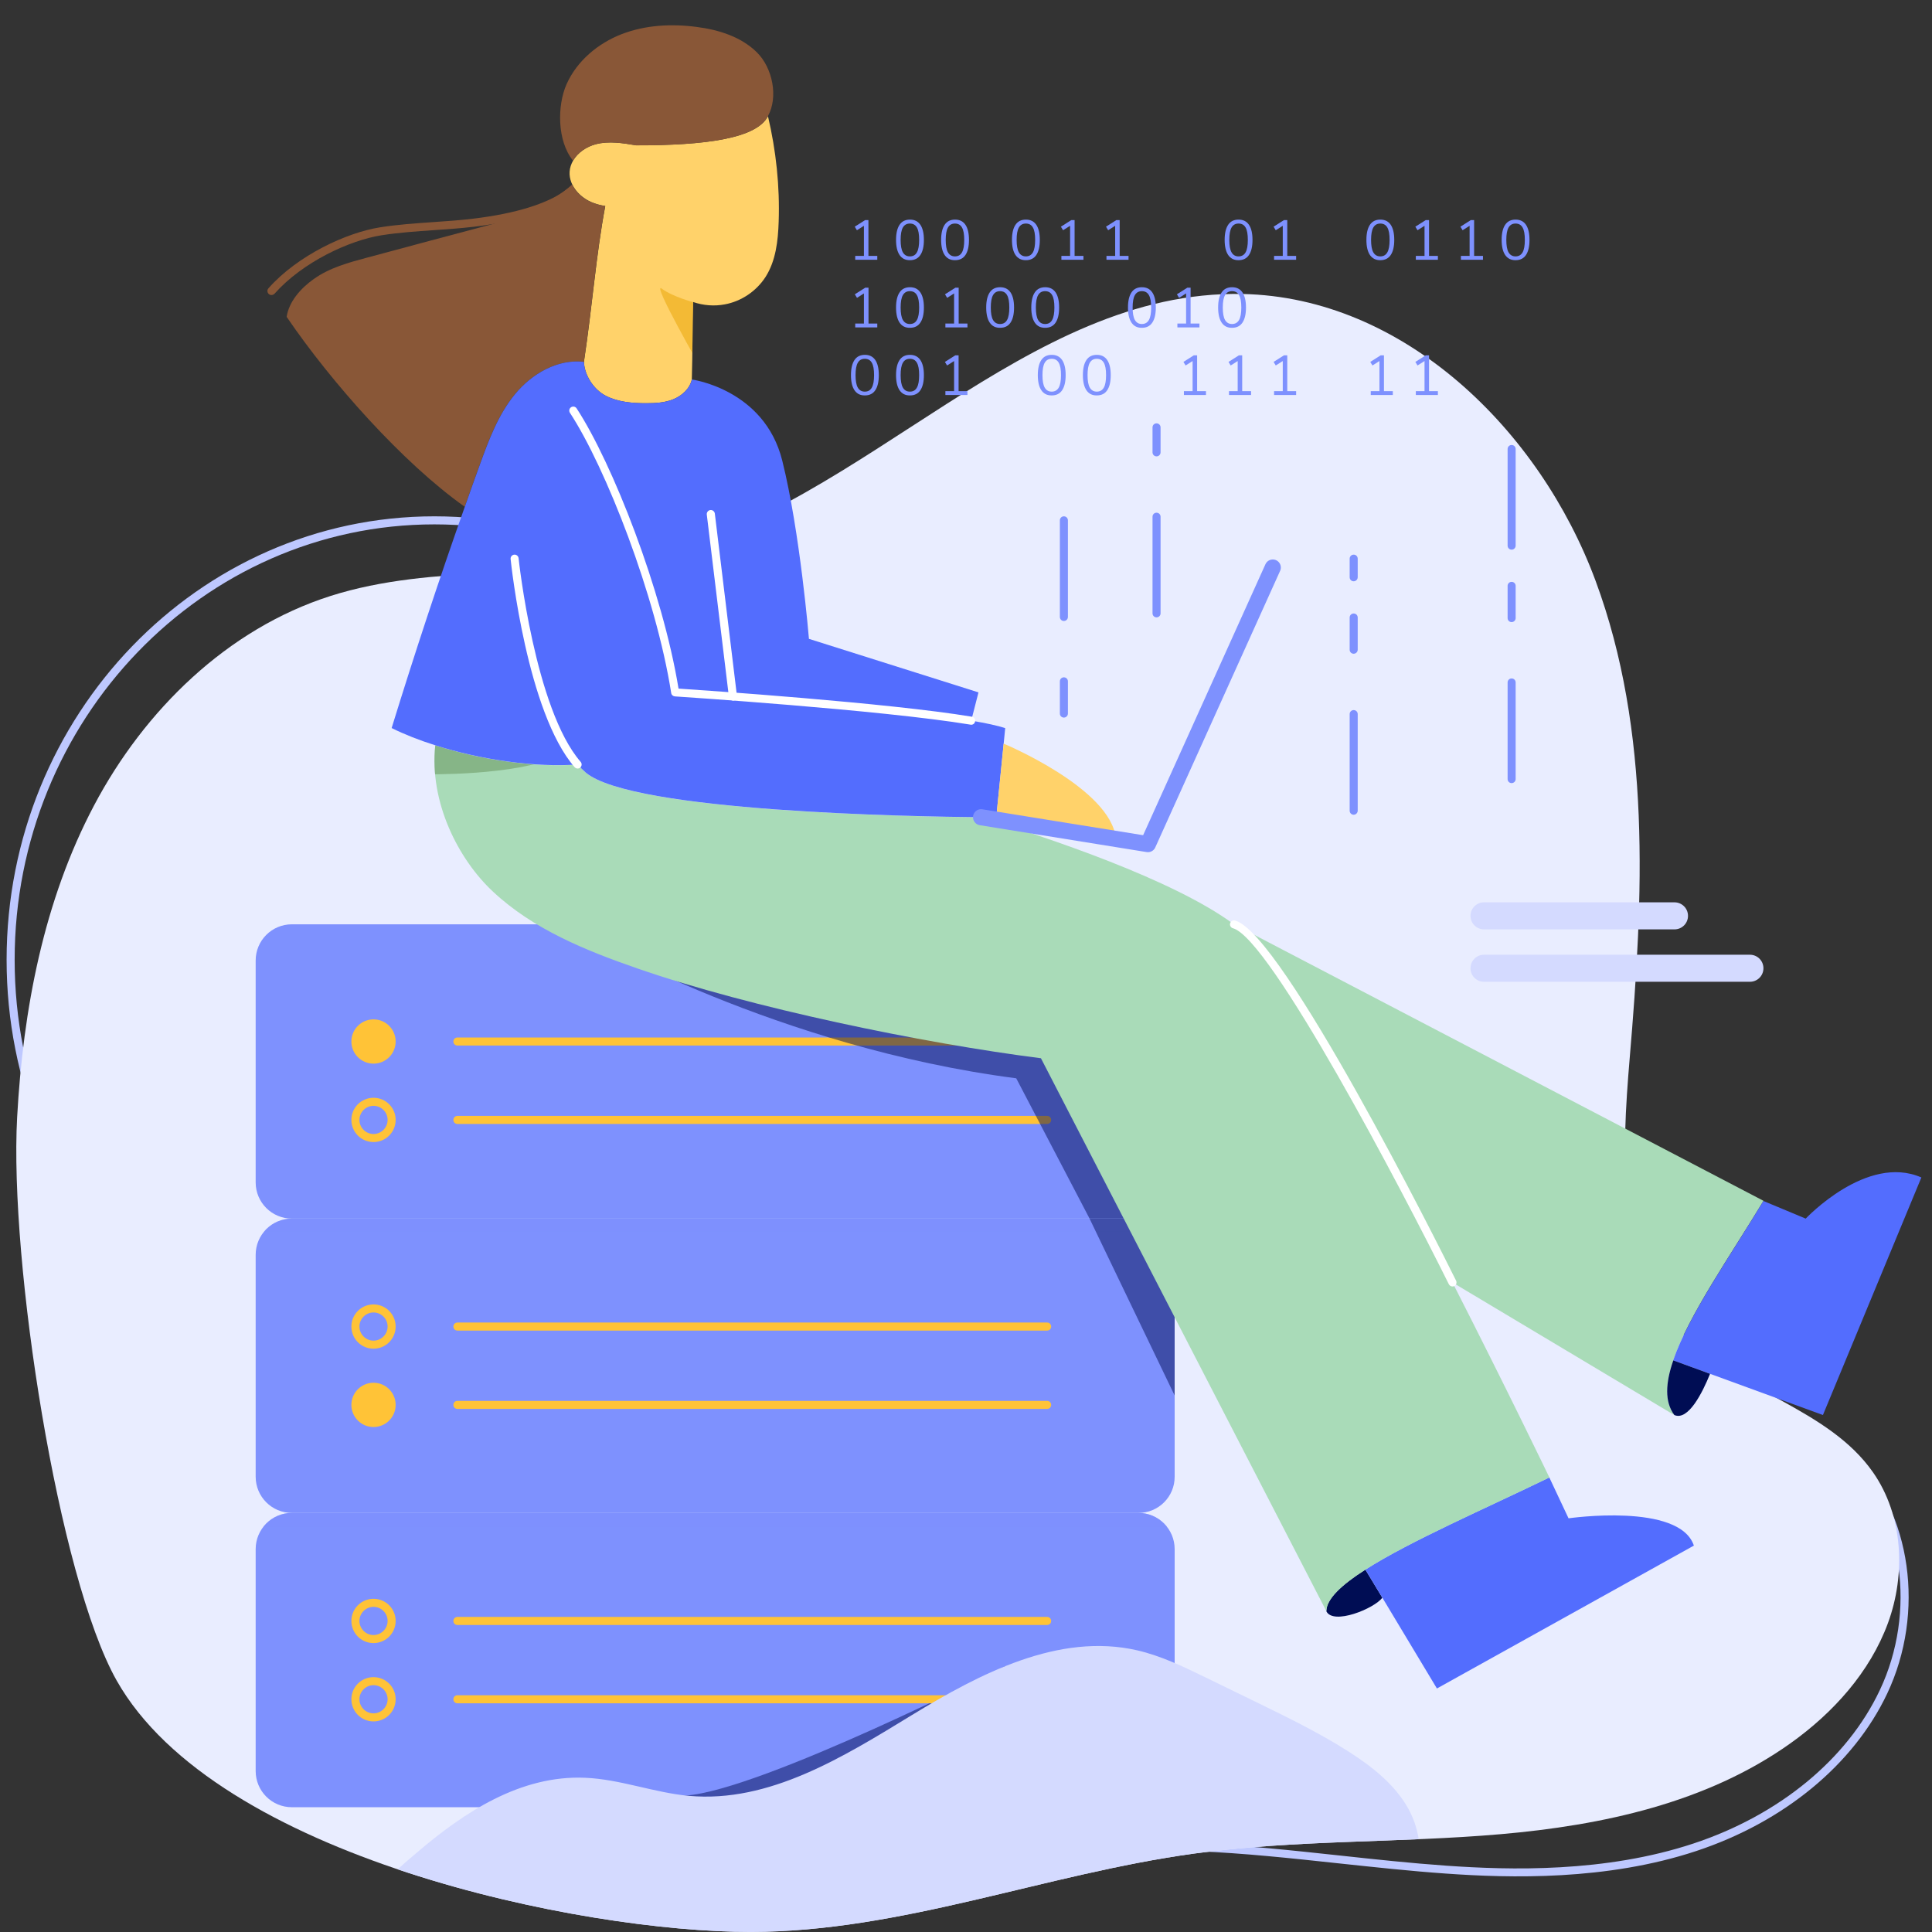 <?xml version="1.0" encoding="utf-8"?>
<!-- Generator: Adobe Illustrator 23.0.1, SVG Export Plug-In . SVG Version: 6.00 Build 0)  -->
<svg version="1.1" id="Artwork" xmlns="http://www.w3.org/2000/svg" xmlns:xlink="http://www.w3.org/1999/xlink" x="0px" y="0px"
	 viewBox="0 0 240 240" style="enable-background:new 0 0 240 240;" xml:space="preserve">
<rect x="0" y="0" width="240" height="240" fill="#333333" stroke="none"/>
<style type="text/css">
	.st0{clip-path:url(#SVGID_2_);}
	.st1{fill:#BEC8FF;}
	.st2{fill:#E9EDFF;}
	.st3{clip-path:url(#XMLID_2_);fill:#FFC337;}
	.st4{opacity:0.5;clip-path:url(#XMLID_2_);fill:#000D54;}
	.st5{opacity:0.5;clip-path:url(#XMLID_3_);fill:#7E91FE;}
	.st6{opacity:0.5;clip-path:url(#XMLID_3_);fill:#000D54;}
	.st7{opacity:0.5;clip-path:url(#XMLID_4_);fill:#7E91FE;}
	.st8{opacity:0.5;clip-path:url(#XMLID_4_);fill:#000D54;}
	.st9{fill:#FFC337;}
	.st10{opacity:0.5;clip-path:url(#XMLID_5_);fill:#E9A300;}
	.st11{fill:#000D54;}
	.st12{fill:#536DFE;}
	.st13{opacity:0.5;clip-path:url(#XMLID_13_);fill:#659157;}
	.st14{fill:#A9DBB8;}
	.st15{fill:#895737;}
	.st16{fill:#FFFFFF;}
	.st17{fill:#FFD26A;}
	.st18{fill:none;stroke:#7E91FE;stroke-width:2;stroke-linecap:round;stroke-linejoin:round;stroke-miterlimit:10;}
	.st19{fill:#FFC337;stroke:#FFC337;stroke-miterlimit:10;}
	.st20{fill:#7E91FE;}
	.st21{clip-path:url(#XMLID_14_);fill:#D4DAFF;}
	.st22{fill:#D4DAFF;}
</style>
<g>
	<defs>
		<rect id="SVGID_1_" width="240" height="240"/>
	</defs>
	<clipPath id="SVGID_2_">
		<use xlink:href="#SVGID_1_"  style="overflow:visible;"/>
	</clipPath>
	<g class="st0">
		<path class="st1" d="M117.89,234.7c-0.19,0-0.38-0.11-0.46-0.3c-0.11-0.25,0-0.55,0.26-0.66c8.36-3.68,18.44-5.23,30.83-4.76
			c6,0.23,12.07,0.89,17.93,1.52c4.32,0.47,8.79,0.95,13.19,1.26c7.94,0.56,19.75,0.88,30.72-2.75
			c10.66-3.53,19.11-10.47,23.16-19.06c4.58-9.69,2.92-21.65-3.94-28.45c-0.2-0.19-0.2-0.51,0-0.71s0.51-0.2,0.71,0
			c7.15,7.08,8.9,19.53,4.15,29.58c-4.17,8.83-12.83,15.97-23.75,19.58c-11.14,3.68-23.08,3.36-31.1,2.79
			c-4.42-0.31-8.9-0.8-13.23-1.26c-5.85-0.63-11.9-1.29-17.87-1.52c-12.23-0.47-22.17,1.06-30.38,4.67
			C118.03,234.68,117.96,234.7,117.89,234.7z"/>
		<path class="st1" d="M53.96,174.32c-29.3,0-53.14-24.71-53.14-55.09c0-30.38,23.84-55.09,53.14-55.09
			c29.3,0,53.14,24.71,53.14,55.09C107.09,149.61,83.26,174.32,53.96,174.32z M53.96,65.14c-28.75,0-52.14,24.27-52.14,54.09
			c0,29.83,23.39,54.09,52.14,54.09s52.14-24.27,52.14-54.09C106.09,89.41,82.71,65.14,53.96,65.14z"/>
		<path id="XMLID_11_" class="st2" d="M2.13,138.77c0.74-13.37,3.29-26.86,9.55-38.71s16.57-21.94,29.36-26.02
			c12.93-4.12,27.1-1.9,40.3-5.05c26.23-6.28,46.03-33.01,73-32.47c20.03,0.4,36.91,16.87,43.86,35.61s5.94,39.37,4.25,59.28
			c-1.01,12-1.71,25.63,6.6,34.36c6.76,7.1,18.04,9.11,23.64,17.15c3.72,5.35,4.08,12.59,1.84,18.7
			c-2.24,6.11-6.82,11.17-12.13,14.95c-10.36,7.38-23.31,10.18-35.99,11.28c-12.68,1.1-25.49,0.67-38.1,2.41
			c-18.48,2.54-36.36,9.71-55.02,9.73c-21.16,0.03-66.4-9.29-78.8-31.23C7.24,195.91,1.14,156.79,2.13,138.77z"/>
		<g>
			<defs>
				<path id="XMLID_10_" d="M141.43,151.38H36.26c-2.49,0-4.5-2.01-4.5-4.5v-27.56c0-2.49,2.01-4.5,4.5-4.5h105.16
					c2.49,0,4.5,2.01,4.5,4.5v27.56C145.93,149.36,143.91,151.38,141.43,151.38z"/>
			</defs>
			<use xlink:href="#XMLID_10_"  style="overflow:visible;fill:#7E91FE;"/>
			<clipPath id="XMLID_2_">
				<use xlink:href="#XMLID_10_"  style="overflow:visible;"/>
			</clipPath>
			<path class="st3" d="M130.08,129.88H56.82c-0.28,0-0.5-0.22-0.5-0.5s0.22-0.5,0.5-0.5h73.26c0.28,0,0.5,0.22,0.5,0.5
				S130.36,129.88,130.08,129.88z"/>
			<path class="st3" d="M130.08,139.62H56.82c-0.28,0-0.5-0.22-0.5-0.5s0.22-0.5,0.5-0.5h73.26c0.28,0,0.5,0.22,0.5,0.5
				S130.36,139.62,130.08,139.62z"/>
			<path class="st4" d="M72.96,116.43c0,0,23.64,13.68,53.28,17.52l25.92,49.58l-0.84-41.54l-20.13-20.04l-22.83-4.32L72.96,116.43z
				"/>
		</g>
		<g>
			<defs>
				<path id="XMLID_9_" d="M141.43,187.94H36.26c-2.49,0-4.5-2.01-4.5-4.5v-27.56c0-2.49,2.01-4.5,4.5-4.5h105.16
					c2.49,0,4.5,2.01,4.5,4.5v27.56C145.93,185.93,143.91,187.94,141.43,187.94z"/>
			</defs>
			<use xlink:href="#XMLID_9_"  style="overflow:visible;fill:#7E91FE;"/>
			<clipPath id="XMLID_3_">
				<use xlink:href="#XMLID_9_"  style="overflow:visible;"/>
			</clipPath>
			<polygon class="st5" points="147.9,152.97 29.64,152.97 34.68,149.19 147.9,149.19 			"/>
			<polyline class="st6" points="135.35,151.38 152.13,186.27 157.26,168.99 145.56,145.61 135.35,151.38 			"/>
		</g>
		<g>
			<defs>
				<path id="XMLID_8_" d="M141.43,224.5H36.26c-2.49,0-4.5-2.01-4.5-4.5v-27.56c0-2.49,2.01-4.5,4.5-4.5h105.16
					c2.49,0,4.5,2.01,4.5,4.5V220C145.93,222.49,143.91,224.5,141.43,224.5z"/>
			</defs>
			<use xlink:href="#XMLID_8_"  style="overflow:visible;fill:#7E91FE;"/>
			<clipPath id="XMLID_4_">
				<use xlink:href="#XMLID_8_"  style="overflow:visible;"/>
			</clipPath>
			<rect x="31.08" y="184.95" class="st7" width="116.04" height="4.71"/>
			<path class="st8" d="M124.9,206.97c0,0-30.36,15.45-39.72,16.08s19.53,6.02,20.16,6.02c0.63,0,13.23-11.61,13.23-11.61
				L124.9,206.97"/>
		</g>
		<path class="st9" d="M130.08,165.29H56.82c-0.28,0-0.5-0.22-0.5-0.5s0.22-0.5,0.5-0.5h73.26c0.28,0,0.5,0.22,0.5,0.5
			S130.36,165.29,130.08,165.29z"/>
		<path class="st9" d="M130.08,175.02H56.82c-0.28,0-0.5-0.22-0.5-0.5s0.22-0.5,0.5-0.5h73.26c0.28,0,0.5,0.22,0.5,0.5
			S130.36,175.02,130.08,175.02z"/>
		<path class="st9" d="M130.08,201.86H56.82c-0.28,0-0.5-0.22-0.5-0.5s0.22-0.5,0.5-0.5h73.26c0.28,0,0.5,0.22,0.5,0.5
			S130.36,201.86,130.08,201.86z"/>
		<path class="st9" d="M130.08,211.59H56.82c-0.28,0-0.5-0.22-0.5-0.5s0.22-0.5,0.5-0.5h73.26c0.28,0,0.5,0.22,0.5,0.5
			S130.36,211.59,130.08,211.59z"/>
		<g>
			<defs>
				<path id="XMLID_7_" d="M96.73,27.54c-0.08,2.38-0.35,4.85-1.63,6.86c-1.13,1.76-3,3.03-5.06,3.41
					c-1.31,0.25-2.67,0.14-3.93-0.29c-0.1,3.36-0.07,6.24-0.17,9.62c-0.25,1.13-1.21,2.01-2.28,2.45c-1.06,0.44-2.25,0.5-3.41,0.5
					c-1.7,0-3.44-0.14-4.95-0.9c-1.52-0.76-2.7-2.55-2.76-4.24c1.05-6.97,1.5-13.26,2.65-19.36c-0.61-0.09-1.21-0.25-1.77-0.5
					c-0.99-0.44-1.87-1.22-2.33-2.17c-0.04-0.09-0.08-0.18-0.12-0.27c-0.16-0.42-0.24-0.86-0.21-1.32c0.03-0.5,0.19-0.96,0.44-1.39
					c0.59-1,1.67-1.73,2.83-2.03c1.63-0.42,3.35-0.13,5.01,0.14c8.53,0.01,14.92-0.83,16.36-3.61
					C96.41,18.73,96.88,23.14,96.73,27.54z"/>
			</defs>
			<use xlink:href="#XMLID_7_"  style="overflow:visible;fill:#FFD26A;"/>
			<clipPath id="XMLID_5_">
				<use xlink:href="#XMLID_7_"  style="overflow:visible;"/>
			</clipPath>
			<path class="st10" d="M86.11,37.53c0,0-2.52-0.65-3.9-1.67c-1.38-1.02,5.01,10.14,5.01,10.14L86.11,37.53"/>
		</g>
		<path class="st11" d="M171.72,198.47c-1,1.36-6.12,3.44-6.96,1.68v-0.01c0-1.51,1.88-3.27,4.85-5.16L171.72,198.47z"/>
		<path class="st12" d="M210.42,192l-31.92,17.75l-6.78-11.28l-2.11-3.49c5.55-3.55,14.89-7.58,22.85-11.45l2.39,5.08
			C194.86,188.61,208.62,186.62,210.42,192z"/>
		<g>
			<defs>
				<path id="XMLID_6_" d="M192.47,183.54c-7.96,3.87-17.3,7.9-22.85,11.45c-2.97,1.89-4.85,3.66-4.85,5.16l-35.46-68.69
					c-14.71-1.87-36.1-6.28-50.11-11.15c-6.45-2.23-12.97-4.88-17.95-9.54c-4.33-4.03-7.93-11.13-7.18-18.18
					c5.65,1.81,12.34,2.77,17.7,2.39c0.33,0.38,0.68,0.72,1.03,1.02c5.82,4.85,40.51,5.45,49.07,5.53h0.01
					c8.1,2.46,23.85,7.69,31.41,13.3l0.02,0.01c0.98,0.72,1.85,1.46,2.6,2.22c4.99,4.99,15.91,25.37,24.53,42.27
					C187.15,172.48,192.47,183.54,192.47,183.54z"/>
			</defs>
			<use xlink:href="#XMLID_6_"  style="overflow:visible;fill:#A9DBB8;"/>
			<clipPath id="XMLID_13_">
				<use xlink:href="#XMLID_6_"  style="overflow:visible;"/>
			</clipPath>
			<path class="st13" d="M52.82,96.18c0,0,11.25,0.23,16.47-2.25c5.22-2.47-16.97-4.26-17.1-4.4
				C52.05,89.39,52.82,96.18,52.82,96.18z"/>
		</g>
		<path class="st14" d="M207.98,175.78l-27.55-16.47c-8.62-16.9-19.55-37.28-24.53-42.27c-0.75-0.75-1.63-1.5-2.6-2.22l65.77,34.35
			c-4.09,6.78-9.3,14.18-11.21,19.8C206.89,171.79,206.75,174.15,207.98,175.78z"/>
		<path class="st15" d="M95.38,14.45c-1.44,2.78-7.82,3.62-16.36,3.61c-1.66-0.28-3.38-0.57-5.01-0.14
			c-1.15,0.3-2.24,1.03-2.83,2.03c-1.99-2.46-1.97-6.85-0.8-9.49c1.29-2.89,3.9-5.08,6.85-6.22c2.95-1.14,6.21-1.31,9.34-0.89
			c2.72,0.35,5.49,1.22,7.44,3.14C95.97,8.41,96.72,12.06,95.38,14.45z"/>
		<path class="st15" d="M75.18,25.59c-1.15,6.09-1.6,12.39-2.65,19.36c-3.26-0.39-6.46,1.47-8.56,4.01
			c-2.08,2.54-3.26,5.68-4.38,8.78c-0.63,1.73-1.25,3.47-1.86,5.21c-7.68-5.43-16.62-15.5-22.12-23.59c0.28-1.89,1.74-3.55,3.37-4.7
			c1.96-1.4,4.34-2.05,6.67-2.67c5.16-1.39,10.33-2.77,15.48-4.14c3.06-0.82,7.36-2.59,9.94-4.92c0.45,0.95,1.34,1.73,2.33,2.17
			C73.97,25.34,74.57,25.5,75.18,25.59z"/>
		<path class="st12" d="M124.87,90.45l-0.19,1.93l-0.92,9.15c0,0-0.69,0-1.89-0.01h-0.01c-8.56-0.08-43.25-0.68-49.07-5.53
			c-0.35-0.3-0.7-0.64-1.03-1.02c-5.35,0.38-12.05-0.59-17.7-2.39c-1.96-0.62-3.8-1.34-5.41-2.14c2.85-9.23,5.87-18.4,9.09-27.49
			c0.61-1.74,1.23-3.48,1.86-5.21c1.12-3.09,2.29-6.24,4.38-8.78c2.09-2.54,5.3-4.4,8.56-4.01c0.06,1.7,1.24,3.48,2.76,4.24
			c1.52,0.75,3.26,0.9,4.95,0.9c1.16,0,2.35-0.06,3.41-0.5c1.07-0.44,2.03-1.32,2.28-2.45c0,0,9.01,1.2,11.23,10.06
			c2.22,8.87,3.32,22.16,3.32,22.16l21.06,6.65l-0.9,3.51C122.49,89.83,123.94,90.14,124.87,90.45z"/>
		<path class="st16" d="M120.65,90.03c-0.03,0-0.05,0-0.08-0.01c-11.17-1.85-36.48-3.49-36.73-3.51c-0.23-0.02-0.43-0.19-0.46-0.42
			C81.48,74,75.23,58.04,70.8,51.28c-0.15-0.23-0.09-0.54,0.14-0.69c0.23-0.15,0.54-0.09,0.69,0.14
			c4.43,6.77,10.67,22.64,12.66,34.81c3.29,0.22,25.99,1.76,36.43,3.49c0.27,0.04,0.46,0.3,0.41,0.57
			C121.1,89.86,120.89,90.03,120.65,90.03z"/>
		<path class="st16" d="M71.76,95.47c-0.14,0-0.28-0.06-0.38-0.17c-5.89-6.76-7.87-25.08-7.95-25.85c-0.03-0.27,0.17-0.52,0.44-0.55
			c0.27-0.03,0.52,0.17,0.55,0.44c0.02,0.19,2.03,18.78,7.71,25.3c0.18,0.21,0.16,0.52-0.05,0.71
			C71.99,95.43,71.87,95.47,71.76,95.47z"/>
		<path class="st16" d="M91.05,87.02c-0.25,0-0.47-0.19-0.5-0.44L87.8,63.92c-0.03-0.27,0.16-0.52,0.44-0.56
			c0.28-0.03,0.52,0.16,0.56,0.44l2.75,22.67c0.03,0.27-0.16,0.52-0.44,0.56C91.09,87.02,91.07,87.02,91.05,87.02z"/>
		<path class="st17" d="M138.62,104.16l-14.86-2.63l0.92-9.15C124.68,92.38,137.98,97.91,138.62,104.16z"/>
		<polyline class="st18" points="121.87,101.52 142.6,104.86 158.11,70.5 		"/>
		<path class="st12" d="M238.68,146.27l-12.23,29.51l-14.02-5.12l-4.58-1.67c1.92-5.62,7.13-13.02,11.21-19.8l5.25,2.19
			C224.32,151.38,231.9,143.29,238.68,146.27z"/>
		<path class="st11" d="M212.43,170.66c-0.93,2.3-2.7,5.88-4.44,5.12c-1.23-1.63-1.1-3.99-0.13-6.79L212.43,170.66z"/>
		<path class="st15" d="M33.72,36.65c-0.12,0-0.24-0.04-0.33-0.13c-0.21-0.18-0.23-0.5-0.04-0.71c3.64-4.11,9.72-6.92,13.86-7.57
			c2.2-0.35,4.44-0.5,6.61-0.65c1.64-0.11,3.34-0.23,5-0.43c5.29-0.64,9.2-1.86,11.63-3.63c0.22-0.16,0.54-0.11,0.7,0.11
			c0.16,0.22,0.11,0.54-0.11,0.7c-2.57,1.87-6.64,3.16-12.1,3.82c-1.68,0.2-3.39,0.32-5.05,0.43c-2.15,0.15-4.37,0.3-6.52,0.64
			c-3.96,0.63-9.78,3.32-13.26,7.25C34,36.59,33.86,36.65,33.72,36.65z"/>
		<circle class="st19" cx="46.4" cy="129.38" r="2.25"/>
		<g>
			<path class="st9" d="M46.4,141.87c-1.52,0-2.75-1.23-2.75-2.75s1.23-2.75,2.75-2.75s2.75,1.23,2.75,2.75
				S47.92,141.87,46.4,141.87z M46.4,137.37c-0.96,0-1.75,0.79-1.75,1.75s0.79,1.75,1.75,1.75s1.75-0.79,1.75-1.75
				S47.37,137.37,46.4,137.37z"/>
		</g>
		<circle class="st19" cx="46.4" cy="174.52" r="2.25"/>
		<path class="st9" d="M46.4,167.54c-1.52,0-2.75-1.23-2.75-2.75s1.23-2.75,2.75-2.75s2.75,1.23,2.75,2.75S47.92,167.54,46.4,167.54
			z M46.4,163.04c-0.96,0-1.75,0.79-1.75,1.75s0.79,1.75,1.75,1.75s1.75-0.79,1.75-1.75S47.37,163.04,46.4,163.04z"/>
		<path class="st9" d="M46.4,213.84c-1.52,0-2.75-1.23-2.75-2.75s1.23-2.75,2.75-2.75s2.75,1.23,2.75,2.75S47.92,213.84,46.4,213.84
			z M46.4,209.34c-0.96,0-1.75,0.79-1.75,1.75s0.79,1.75,1.75,1.75s1.75-0.79,1.75-1.75S47.37,209.34,46.4,209.34z"/>
		<path class="st9" d="M46.4,204.11c-1.52,0-2.75-1.23-2.75-2.75s1.23-2.75,2.75-2.75s2.75,1.23,2.75,2.75S47.92,204.11,46.4,204.11
			z M46.4,199.61c-0.96,0-1.75,0.79-1.75,1.75s0.79,1.75,1.75,1.75s1.75-0.79,1.75-1.75S47.37,199.61,46.4,199.61z"/>
		<g>
			<g>
				<path class="st20" d="M107.9,31.79h1.08v0.48h-2.74v-0.48h1.08v-3.74l-0.87,0.55l-0.27-0.44l1.29-0.82h0.41V31.79z"/>
				<path class="st20" d="M111.75,31.68c-0.29-0.43-0.44-1.05-0.44-1.88c0-0.83,0.15-1.45,0.44-1.88c0.29-0.43,0.72-0.64,1.29-0.64
					c0.57,0,0.99,0.21,1.29,0.64c0.29,0.43,0.44,1.05,0.44,1.88c0,0.83-0.15,1.45-0.44,1.88s-0.72,0.64-1.29,0.64
					C112.47,32.33,112.04,32.11,111.75,31.68z M113.9,31.35c0.19-0.33,0.28-0.85,0.28-1.55c0-0.7-0.09-1.22-0.28-1.54
					c-0.18-0.32-0.47-0.49-0.87-0.49c-0.39,0-0.68,0.16-0.87,0.49c-0.19,0.33-0.28,0.84-0.28,1.54c0,0.7,0.09,1.22,0.28,1.55
					c0.19,0.33,0.48,0.5,0.87,0.5C113.43,31.85,113.72,31.68,113.9,31.35z"/>
				<path class="st20" d="M117.35,31.68c-0.29-0.43-0.44-1.05-0.44-1.88c0-0.83,0.15-1.45,0.44-1.88c0.29-0.43,0.72-0.64,1.29-0.64
					c0.57,0,0.99,0.21,1.29,0.64c0.29,0.43,0.44,1.05,0.44,1.88c0,0.83-0.15,1.45-0.44,1.88s-0.72,0.64-1.29,0.64
					C118.07,32.33,117.64,32.11,117.35,31.68z M119.5,31.35c0.19-0.33,0.28-0.85,0.28-1.55c0-0.7-0.09-1.22-0.28-1.54
					c-0.18-0.32-0.47-0.49-0.87-0.49c-0.39,0-0.68,0.16-0.87,0.49c-0.19,0.33-0.28,0.84-0.28,1.54c0,0.7,0.09,1.22,0.28,1.55
					c0.19,0.33,0.48,0.5,0.87,0.5C119.03,31.85,119.32,31.68,119.5,31.35z"/>
				<path class="st20" d="M126.15,31.68c-0.29-0.43-0.44-1.05-0.44-1.88c0-0.83,0.15-1.45,0.44-1.88c0.29-0.43,0.72-0.64,1.29-0.64
					c0.57,0,0.99,0.21,1.29,0.64c0.29,0.43,0.44,1.05,0.44,1.88c0,0.83-0.15,1.45-0.44,1.88s-0.72,0.64-1.29,0.64
					C126.88,32.33,126.45,32.11,126.15,31.68z M128.31,31.35c0.19-0.33,0.28-0.85,0.28-1.55c0-0.7-0.09-1.22-0.28-1.54
					c-0.18-0.32-0.47-0.49-0.87-0.49c-0.39,0-0.68,0.16-0.87,0.49c-0.19,0.33-0.28,0.84-0.28,1.54c0,0.7,0.09,1.22,0.28,1.55
					c0.19,0.33,0.48,0.5,0.87,0.5C127.83,31.85,128.12,31.68,128.31,31.35z"/>
				<path class="st20" d="M133.51,31.79h1.08v0.48h-2.74v-0.48h1.08v-3.74l-0.87,0.55l-0.27-0.44l1.29-0.82h0.41V31.79z"/>
				<path class="st20" d="M139.11,31.79h1.08v0.48h-2.74v-0.48h1.08v-3.74l-0.87,0.55l-0.27-0.44l1.29-0.82h0.41V31.79z"/>
				<path class="st20" d="M152.57,31.68c-0.29-0.43-0.44-1.05-0.44-1.88c0-0.83,0.15-1.45,0.44-1.88c0.29-0.43,0.72-0.64,1.29-0.64
					c0.57,0,0.99,0.21,1.29,0.64c0.29,0.43,0.44,1.05,0.44,1.88c0,0.83-0.15,1.45-0.44,1.88s-0.72,0.64-1.29,0.64
					C153.29,32.33,152.87,32.11,152.57,31.68z M154.73,31.35c0.19-0.33,0.28-0.85,0.28-1.55c0-0.7-0.09-1.22-0.28-1.54
					c-0.18-0.32-0.47-0.49-0.87-0.49c-0.39,0-0.68,0.16-0.87,0.49c-0.19,0.33-0.28,0.84-0.28,1.54c0,0.7,0.09,1.22,0.28,1.55
					c0.19,0.33,0.48,0.5,0.87,0.5C154.25,31.85,154.54,31.68,154.73,31.35z"/>
				<path class="st20" d="M159.93,31.79h1.08v0.48h-2.74v-0.48h1.08v-3.74l-0.87,0.55l-0.27-0.44l1.29-0.82h0.41V31.79z"/>
				<path class="st20" d="M170.18,31.68c-0.29-0.43-0.44-1.05-0.44-1.88c0-0.83,0.15-1.45,0.44-1.88c0.29-0.43,0.72-0.64,1.29-0.64
					c0.57,0,0.99,0.21,1.29,0.64c0.29,0.43,0.44,1.05,0.44,1.88c0,0.83-0.15,1.45-0.44,1.88s-0.72,0.64-1.29,0.64
					C170.91,32.33,170.48,32.11,170.18,31.68z M172.34,31.35c0.19-0.33,0.28-0.85,0.28-1.55c0-0.7-0.09-1.22-0.28-1.54
					c-0.18-0.32-0.47-0.49-0.87-0.49c-0.39,0-0.68,0.16-0.87,0.49c-0.19,0.33-0.28,0.84-0.28,1.54c0,0.7,0.09,1.22,0.28,1.55
					c0.19,0.33,0.48,0.5,0.87,0.5C171.86,31.85,172.15,31.68,172.34,31.35z"/>
				<path class="st20" d="M177.54,31.79h1.08v0.48h-2.74v-0.48h1.08v-3.74l-0.87,0.55l-0.27-0.44l1.29-0.82h0.41V31.79z"/>
				<path class="st20" d="M183.14,31.79h1.08v0.48h-2.74v-0.48h1.08v-3.74l-0.87,0.55l-0.27-0.44l1.29-0.82h0.41V31.79z"/>
				<path class="st20" d="M186.98,31.68c-0.29-0.43-0.44-1.05-0.44-1.88c0-0.83,0.15-1.45,0.44-1.88c0.29-0.43,0.72-0.64,1.29-0.64
					c0.57,0,0.99,0.21,1.29,0.64c0.29,0.43,0.44,1.05,0.44,1.88c0,0.83-0.15,1.45-0.44,1.88s-0.72,0.64-1.29,0.64
					C187.71,32.33,187.28,32.11,186.98,31.68z M189.14,31.35c0.19-0.33,0.28-0.85,0.28-1.55c0-0.7-0.09-1.22-0.28-1.54
					c-0.18-0.32-0.47-0.49-0.87-0.49c-0.39,0-0.68,0.16-0.87,0.49c-0.19,0.33-0.28,0.84-0.28,1.54c0,0.7,0.09,1.22,0.28,1.55
					c0.19,0.33,0.48,0.5,0.87,0.5C188.66,31.85,188.95,31.68,189.14,31.35z"/>
				<path class="st20" d="M107.9,40.19h1.08v0.48h-2.74v-0.48h1.08v-3.74L106.46,37l-0.27-0.44l1.29-0.82h0.41V40.19z"/>
				<path class="st20" d="M111.75,40.08c-0.29-0.43-0.44-1.05-0.44-1.88c0-0.83,0.15-1.45,0.44-1.88c0.29-0.43,0.72-0.64,1.29-0.64
					c0.57,0,0.99,0.21,1.29,0.64c0.29,0.43,0.44,1.05,0.44,1.88c0,0.83-0.15,1.45-0.44,1.88s-0.72,0.64-1.29,0.64
					C112.47,40.73,112.04,40.51,111.75,40.08z M113.9,39.75c0.19-0.33,0.28-0.85,0.28-1.55c0-0.7-0.09-1.22-0.28-1.54
					c-0.18-0.32-0.47-0.49-0.87-0.49c-0.39,0-0.68,0.16-0.87,0.49c-0.19,0.33-0.28,0.84-0.28,1.54c0,0.7,0.09,1.22,0.28,1.55
					c0.19,0.33,0.48,0.5,0.87,0.5C113.43,40.25,113.72,40.08,113.9,39.75z"/>
				<path class="st20" d="M119.1,40.19h1.08v0.48h-2.74v-0.48h1.08v-3.74L117.66,37l-0.27-0.44l1.29-0.82h0.41V40.19z"/>
				<path class="st20" d="M122.95,40.08c-0.29-0.43-0.44-1.05-0.44-1.88c0-0.83,0.15-1.45,0.44-1.88c0.29-0.43,0.72-0.64,1.29-0.64
					c0.57,0,0.99,0.21,1.29,0.64c0.29,0.43,0.44,1.05,0.44,1.88c0,0.83-0.15,1.45-0.44,1.88s-0.72,0.64-1.29,0.64
					C123.67,40.73,123.24,40.51,122.95,40.08z M125.1,39.75c0.19-0.33,0.28-0.85,0.28-1.55c0-0.7-0.09-1.22-0.28-1.54
					c-0.18-0.32-0.47-0.49-0.87-0.49c-0.39,0-0.68,0.16-0.87,0.49c-0.19,0.33-0.28,0.84-0.28,1.54c0,0.7,0.09,1.22,0.28,1.55
					c0.19,0.33,0.48,0.5,0.87,0.5C124.63,40.25,124.92,40.08,125.1,39.75z"/>
				<path class="st20" d="M128.55,40.08c-0.29-0.43-0.44-1.05-0.44-1.88c0-0.83,0.15-1.45,0.44-1.88c0.29-0.43,0.72-0.64,1.29-0.64
					c0.57,0,0.99,0.21,1.29,0.64c0.29,0.43,0.44,1.05,0.44,1.88c0,0.83-0.15,1.45-0.44,1.88s-0.72,0.64-1.29,0.64
					C129.27,40.73,128.84,40.51,128.55,40.08z M130.7,39.75c0.19-0.33,0.28-0.85,0.28-1.55c0-0.7-0.09-1.22-0.28-1.54
					c-0.18-0.32-0.47-0.49-0.87-0.49c-0.39,0-0.68,0.16-0.87,0.49c-0.19,0.33-0.28,0.84-0.28,1.54c0,0.7,0.09,1.22,0.28,1.55
					c0.19,0.33,0.48,0.5,0.87,0.5C130.23,40.25,130.52,40.08,130.7,39.75z"/>
				<path class="st20" d="M140.56,40.08c-0.29-0.43-0.44-1.05-0.44-1.88c0-0.83,0.15-1.45,0.44-1.88c0.29-0.43,0.72-0.64,1.29-0.64
					c0.57,0,0.99,0.21,1.29,0.64c0.29,0.43,0.44,1.05,0.44,1.88c0,0.83-0.15,1.45-0.44,1.88s-0.72,0.64-1.29,0.64
					C141.28,40.73,140.85,40.51,140.56,40.08z M142.72,39.75c0.19-0.33,0.28-0.85,0.28-1.55c0-0.7-0.09-1.22-0.28-1.54
					c-0.18-0.32-0.47-0.49-0.87-0.49c-0.39,0-0.68,0.16-0.87,0.49c-0.19,0.33-0.28,0.84-0.28,1.54c0,0.7,0.09,1.22,0.28,1.55
					c0.19,0.33,0.48,0.5,0.87,0.5C142.24,40.25,142.53,40.08,142.72,39.75z"/>
				<path class="st20" d="M147.92,40.19H149v0.48h-2.74v-0.48h1.08v-3.74L146.47,37l-0.27-0.44l1.29-0.82h0.41V40.19z"/>
				<path class="st20" d="M151.76,40.08c-0.29-0.43-0.44-1.05-0.44-1.88c0-0.83,0.15-1.45,0.44-1.88c0.29-0.43,0.72-0.64,1.29-0.64
					c0.57,0,0.99,0.21,1.29,0.64c0.29,0.43,0.44,1.05,0.44,1.88c0,0.83-0.15,1.45-0.44,1.88s-0.72,0.64-1.29,0.64
					C152.48,40.73,152.05,40.51,151.76,40.08z M153.92,39.75c0.19-0.33,0.28-0.85,0.28-1.55c0-0.7-0.09-1.22-0.28-1.54
					c-0.18-0.32-0.47-0.49-0.87-0.49c-0.39,0-0.68,0.16-0.87,0.49c-0.19,0.33-0.28,0.84-0.28,1.54c0,0.7,0.09,1.22,0.28,1.55
					c0.19,0.33,0.48,0.5,0.87,0.5C153.44,40.25,153.73,40.08,153.92,39.75z"/>
				<path class="st20" d="M106.15,48.48c-0.29-0.43-0.44-1.05-0.44-1.88c0-0.83,0.15-1.45,0.44-1.88c0.29-0.43,0.72-0.64,1.29-0.64
					c0.57,0,0.99,0.21,1.29,0.64c0.29,0.43,0.44,1.05,0.44,1.88c0,0.83-0.15,1.45-0.44,1.88s-0.72,0.64-1.29,0.64
					C106.87,49.13,106.44,48.91,106.15,48.48z M108.3,48.15c0.19-0.33,0.28-0.85,0.28-1.55c0-0.7-0.09-1.22-0.28-1.54
					c-0.18-0.32-0.47-0.49-0.87-0.49c-0.39,0-0.68,0.16-0.87,0.49c-0.19,0.33-0.28,0.84-0.28,1.54c0,0.7,0.09,1.22,0.28,1.55
					c0.19,0.33,0.48,0.5,0.87,0.5C107.83,48.65,108.12,48.48,108.3,48.15z"/>
				<path class="st20" d="M111.75,48.48c-0.29-0.43-0.44-1.05-0.44-1.88c0-0.83,0.15-1.45,0.44-1.88c0.29-0.43,0.72-0.64,1.29-0.64
					c0.57,0,0.99,0.21,1.29,0.64c0.29,0.43,0.44,1.05,0.44,1.88c0,0.83-0.15,1.45-0.44,1.88s-0.72,0.64-1.29,0.64
					C112.47,49.13,112.04,48.91,111.75,48.48z M113.9,48.15c0.19-0.33,0.28-0.85,0.28-1.55c0-0.7-0.09-1.22-0.28-1.54
					c-0.18-0.32-0.47-0.49-0.87-0.49c-0.39,0-0.68,0.16-0.87,0.49c-0.19,0.33-0.28,0.84-0.28,1.54c0,0.7,0.09,1.22,0.28,1.55
					c0.19,0.33,0.48,0.5,0.87,0.5C113.43,48.65,113.72,48.48,113.9,48.15z"/>
				<path class="st20" d="M119.1,48.59h1.08v0.48h-2.74v-0.48h1.08v-3.74l-0.87,0.55l-0.27-0.44l1.29-0.82h0.41V48.59z"/>
				<path class="st20" d="M129.36,48.48c-0.29-0.43-0.44-1.05-0.44-1.88c0-0.83,0.15-1.45,0.44-1.88c0.29-0.43,0.72-0.64,1.29-0.64
					c0.57,0,0.99,0.21,1.29,0.64c0.29,0.43,0.44,1.05,0.44,1.88c0,0.83-0.15,1.45-0.44,1.88s-0.72,0.64-1.29,0.64
					C130.08,49.13,129.65,48.91,129.36,48.48z M131.52,48.15c0.19-0.33,0.28-0.85,0.28-1.55c0-0.7-0.09-1.22-0.28-1.54
					c-0.18-0.32-0.47-0.49-0.87-0.49c-0.39,0-0.68,0.16-0.87,0.49c-0.19,0.33-0.28,0.84-0.28,1.54c0,0.7,0.09,1.22,0.28,1.55
					c0.19,0.33,0.48,0.5,0.87,0.5C131.04,48.65,131.33,48.48,131.52,48.15z"/>
				<path class="st20" d="M134.96,48.48c-0.29-0.43-0.44-1.05-0.44-1.88c0-0.83,0.15-1.45,0.44-1.88c0.29-0.43,0.72-0.64,1.29-0.64
					c0.57,0,0.99,0.21,1.29,0.64c0.29,0.43,0.44,1.05,0.44,1.88c0,0.83-0.15,1.45-0.44,1.88s-0.72,0.64-1.29,0.64
					C135.68,49.13,135.25,48.91,134.96,48.48z M137.12,48.15c0.19-0.33,0.28-0.85,0.28-1.55c0-0.7-0.09-1.22-0.28-1.54
					c-0.18-0.32-0.47-0.49-0.87-0.49c-0.39,0-0.68,0.16-0.87,0.49c-0.19,0.33-0.28,0.84-0.28,1.54c0,0.7,0.09,1.22,0.28,1.55
					c0.19,0.33,0.48,0.5,0.87,0.5C136.64,48.65,136.93,48.48,137.12,48.15z"/>
				<path class="st20" d="M148.73,48.59h1.08v0.48h-2.74v-0.48h1.08v-3.74l-0.87,0.55l-0.27-0.44l1.29-0.82h0.41V48.59z"/>
				<path class="st20" d="M154.33,48.59h1.08v0.48h-2.74v-0.48h1.08v-3.74l-0.87,0.55l-0.27-0.44l1.29-0.82h0.41V48.59z"/>
				<path class="st20" d="M159.93,48.59h1.08v0.48h-2.74v-0.48h1.08v-3.74l-0.87,0.55l-0.27-0.44l1.29-0.82h0.41V48.59z"/>
				<path class="st20" d="M171.94,48.59h1.08v0.48h-2.74v-0.48h1.08v-3.74l-0.87,0.55l-0.27-0.44l1.29-0.82h0.41V48.59z"/>
				<path class="st20" d="M177.54,48.59h1.08v0.48h-2.74v-0.48h1.08v-3.74l-0.87,0.55l-0.27-0.44l1.29-0.82h0.41V48.59z"/>
			</g>
		</g>
		<g>
			<defs>
				<path id="XMLID_12_" d="M2.13,138.77c0.74-13.37,3.29-26.86,9.55-38.71s16.57-21.94,29.36-26.02c12.93-4.12,27.1-1.9,40.3-5.05
					c26.23-6.28,46.03-33.01,73-32.47c20.03,0.4,36.91,16.87,43.86,35.61s5.94,39.37,4.25,59.28c-1.01,12-1.71,25.63,6.6,34.36
					c6.76,7.1,18.04,9.11,23.64,17.15c3.72,5.35,4.08,12.59,1.84,18.7c-2.24,6.11-6.82,11.17-12.13,14.95
					c-10.36,7.38-23.31,10.18-35.99,11.28c-12.68,1.1-25.49,0.67-38.1,2.41c-18.48,2.54-36.36,9.71-55.02,9.73
					c-21.16,0.03-66.4-9.29-78.8-31.23C7.24,195.91,1.14,156.79,2.13,138.77z"/>
			</defs>
			<clipPath id="XMLID_14_">
				<use xlink:href="#XMLID_12_"  style="overflow:visible;"/>
			</clipPath>
			<path class="st21" d="M72.67,220.84c4.38,0.18,8.58,1.86,12.95,2.25c9.94,0.89,19.12-4.82,27.63-10.02s18.3-10.29,28.02-8.06
				c2.98,0.69,5.77,2.04,8.52,3.38c2.09,1.02,4.17,2.03,6.26,3.05c3.93,1.92,7.88,3.84,11.56,6.2c2.85,1.83,5.61,4,7.28,6.94
				s2.08,6.81,0.26,9.67c-1.7,2.67-4.88,3.94-7.87,4.99c-31.67,11.04-65.88,14.72-99.17,10.66c-4.51-0.55-9.12-1.27-13.12-3.44
				c-3.14-1.7-6.33-4.74-7.32-8.29c-1.1-3.94,1.19-5.52,4.1-8.02C57.63,225.14,64.64,220.5,72.67,220.84z"/>
		</g>
		<path class="st16" d="M180.43,159.81c-0.18,0-0.36-0.1-0.45-0.28c-5.9-11.87-22.21-42.97-26.82-44.22
			c-0.27-0.07-0.42-0.35-0.35-0.61c0.07-0.27,0.34-0.42,0.61-0.35c5.89,1.6,25.27,40.33,27.46,44.74c0.12,0.25,0.02,0.55-0.23,0.67
			C180.58,159.8,180.51,159.81,180.43,159.81z"/>
		<g>
			<path class="st20" d="M143.67,76.69c-0.28,0-0.5-0.22-0.5-0.5v-12c0-0.28,0.22-0.5,0.5-0.5s0.5,0.22,0.5,0.5v12
				C144.17,76.47,143.95,76.69,143.67,76.69z M143.67,56.69c-0.28,0-0.5-0.22-0.5-0.5v-3.1c0-0.28,0.22-0.5,0.5-0.5
				s0.5,0.22,0.5,0.5v3.1C144.17,56.47,143.95,56.69,143.67,56.69z"/>
		</g>
		<g>
			<path class="st20" d="M168.16,101.21c-0.28,0-0.5-0.22-0.5-0.5v-12c0-0.28,0.22-0.5,0.5-0.5s0.5,0.22,0.5,0.5v12
				C168.66,100.98,168.43,101.21,168.16,101.21z M168.16,81.21c-0.28,0-0.5-0.22-0.5-0.5v-4c0-0.28,0.22-0.5,0.5-0.5
				s0.5,0.22,0.5,0.5v4C168.66,80.98,168.43,81.21,168.16,81.21z M168.16,72.21c-0.28,0-0.5-0.22-0.5-0.5V69.4
				c0-0.28,0.22-0.5,0.5-0.5s0.5,0.22,0.5,0.5v2.31C168.66,71.98,168.43,72.21,168.16,72.21z"/>
		</g>
		<g>
			<path class="st20" d="M187.78,97.28c-0.28,0-0.5-0.22-0.5-0.5v-12c0-0.28,0.22-0.5,0.5-0.5s0.5,0.22,0.5,0.5v12
				C188.28,97.06,188.05,97.28,187.78,97.28z M187.78,77.28c-0.28,0-0.5-0.22-0.5-0.5v-4c0-0.28,0.22-0.5,0.5-0.5s0.5,0.22,0.5,0.5
				v4C188.28,77.06,188.05,77.28,187.78,77.28z M187.78,68.28c-0.28,0-0.5-0.22-0.5-0.5v-12c0-0.28,0.22-0.5,0.5-0.5
				s0.5,0.22,0.5,0.5v12C188.28,68.06,188.05,68.28,187.78,68.28z"/>
		</g>
		<g>
			<path class="st20" d="M132.16,89.14c-0.28,0-0.5-0.22-0.5-0.5v-4c0-0.28,0.22-0.5,0.5-0.5s0.5,0.22,0.5,0.5v4
				C132.66,88.92,132.43,89.14,132.16,89.14z M132.16,77.14c-0.28,0-0.5-0.22-0.5-0.5v-12c0-0.28,0.22-0.5,0.5-0.5s0.5,0.22,0.5,0.5
				v12C132.66,76.92,132.43,77.14,132.16,77.14z"/>
		</g>
		<g>
			<path class="st22" d="M184.35,115.45h23.66c0.93,0,1.68-0.75,1.68-1.68v0c0-0.93-0.75-1.68-1.68-1.68h-23.66
				c-0.93,0-1.68,0.75-1.68,1.68v0C182.67,114.69,183.42,115.45,184.35,115.45z"/>
			<path class="st22" d="M184.35,121.96h33.03c0.93,0,1.68-0.75,1.68-1.68l0,0c0-0.93-0.75-1.68-1.68-1.68h-33.03
				c-0.93,0-1.68,0.75-1.68,1.68l0,0C182.67,121.21,183.42,121.96,184.35,121.96z"/>
		</g>
	</g>
</g>
</svg>
